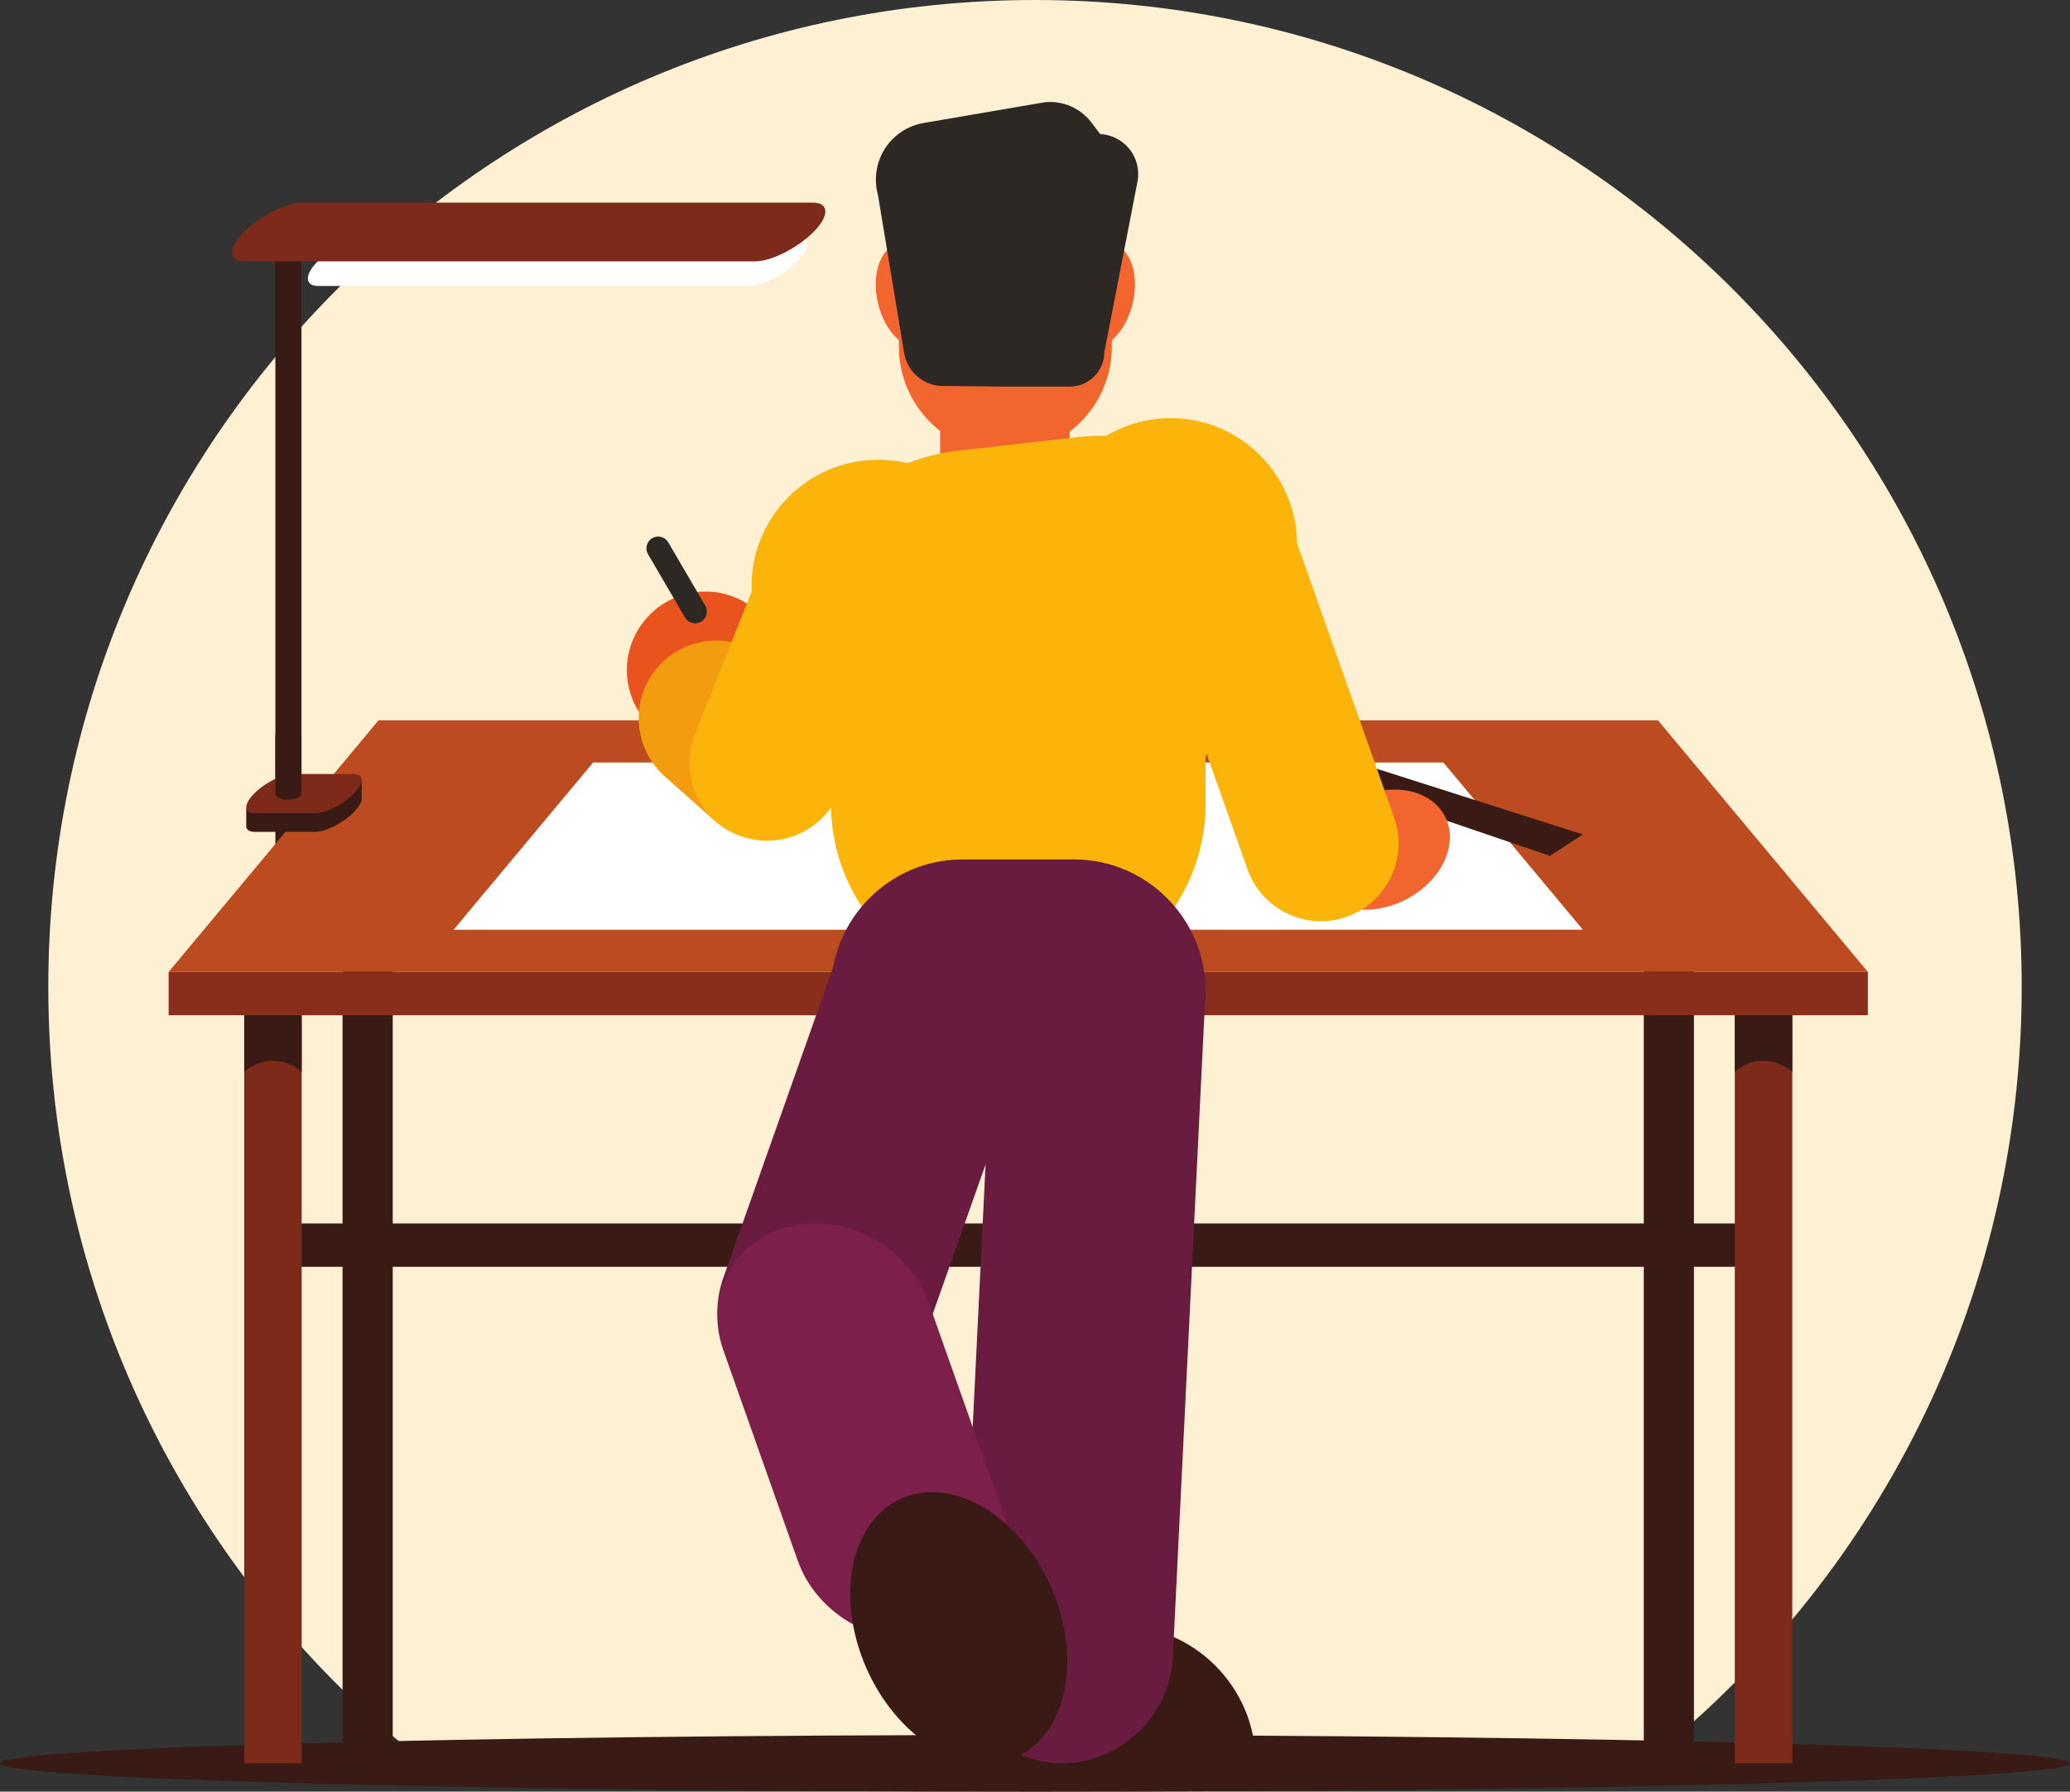 <?xml version="1.0" encoding="UTF-8" standalone="no"?>
<!-- Created with Inkscape (http://www.inkscape.org/) -->

<svg
   version="1.1"
   id="svg1"
   width="741.744"
   height="641.913"
   viewBox="0 0 741.744 641.913"
   sodipodi:docname="architect-drawing-construction-plan.eps"
   inkscape:version="1.3.2 (091e20ef0f, 2023-11-25, custom)"
   xmlns:inkscape="http://www.inkscape.org/namespaces/inkscape"
   xmlns:sodipodi="http://sodipodi.sourceforge.net/DTD/sodipodi-0.dtd"
   xmlns="http://www.w3.org/2000/svg"
   xmlns:svg="http://www.w3.org/2000/svg">
  <rect x="0" y="0" width="741.744" height="641.913" fill="#333333" stroke="none"/>
  <defs
     id="defs1" />
  <sodipodi:namedview
     id="namedview1"
     pagecolor="#ffffff"
     bordercolor="#666666"
     borderopacity="1.0"
     inkscape:showpageshadow="2"
     inkscape:pageopacity="0.0"
     inkscape:pagecheckerboard="0"
     inkscape:deskcolor="#d1d1d1"
     inkscape:zoom="1.0788328"
     inkscape:cx="370.77107"
     inkscape:cy="242.39159"
     inkscape:window-width="2560"
     inkscape:window-height="1019"
     inkscape:window-x="1920"
     inkscape:window-y="0"
     inkscape:window-maximized="1"
     inkscape:current-layer="g1">
    <inkscape:page
       x="0"
       y="0"
       inkscape:label="1"
       id="page1"
       width="741.744"
       height="641.913"
       margin="0"
       bleed="0" />
  </sodipodi:namedview>
  <g
     id="g1"
     inkscape:groupmode="layer"
     inkscape:label="1"
     transform="translate(0,-0.007)">
    <path
       id="path27"
       d="m 370.872,0.007 c 195.268,0 353.565,158.297 353.565,353.564 0,112.92 -52.937,213.477 -135.347,278.204 H 152.653 C 70.243,567.048 17.307,466.491 17.307,353.571 17.307,158.304 175.604,0.007 370.872,0.007"
       style="fill:#fef0d3;fill-opacity:1;fill-rule:evenodd;stroke:none;stroke-width:0.133" />
    <path
       id="path28"
       d="M 98.679,263.005 H 108.026 v 44.708 c 0,3.115 -9.347,3.116 -9.347,0 v -44.708"
       style="fill:#391a14;fill-opacity:1;fill-rule:evenodd;stroke:none;stroke-width:0.133" />
    <path
       id="path29"
       d="m 398.571,87.232 c -6.557,-1.611 -13.935,5.471 -16.476,15.816 -2.541,10.344 0.713,20.037 7.269,21.648 6.559,1.611 13.935,-5.469 16.476,-15.815 2.543,-10.344 -0.712,-20.037 -7.269,-21.649 z m -76.643,0 c 6.557,-1.611 13.933,5.471 16.475,15.816 2.541,10.344 -0.711,20.037 -7.269,21.648 -6.556,1.611 -13.933,-5.469 -16.475,-15.815 -2.543,-10.344 0.711,-20.037 7.269,-21.649 v 0"
       style="fill:#f3652f;fill-opacity:1;fill-rule:evenodd;stroke:none;stroke-width:0.133" />
    <path
       id="path30"
       d="m 370.873,641.92 c 204.268,0 370.871,-4.555 370.871,-10.145 0,-5.584 -166.603,-10.141 -370.871,-10.141 C 166.603,621.633 0,626.191 0,631.775 0,637.365 166.603,641.92 370.873,641.92"
       style="fill:#391a14;fill-opacity:1;fill-rule:evenodd;stroke:none;stroke-width:0.133" />
    <path
       id="path31"
       d="M 96.925,453.884 H 632.813 V 438.365 H 96.925 v 15.519"
       style="fill:#391a14;fill-opacity:1;fill-rule:evenodd;stroke:none;stroke-width:0.133" />
    <path
       id="path32"
       d="m 122.75,628.712 h 17.977 V 277.312 H 122.75 V 628.712"
       style="fill:#391a14;fill-opacity:1;fill-rule:evenodd;stroke:none;stroke-width:0.133" />
    <path
       id="path33"
       d="m 589.013,628.712 h 17.977 V 277.312 H 589.013 V 628.712"
       style="fill:#391a14;fill-opacity:1;fill-rule:evenodd;stroke:none;stroke-width:0.133" />
    <path
       id="path34"
       d="m 336.871,177.253 h 46.443 v -50.684 h -46.443 v 50.684"
       style="fill:#f3652f;fill-opacity:1;fill-rule:evenodd;stroke:none;stroke-width:0.133" />
    <path
       id="path35"
       d="m 322.101,68.285 h 76.296 v 56.027 c 0,20.98 -17.165,38.145 -38.148,38.145 v 0 c -20.98,0 -38.148,-17.165 -38.148,-38.145 V 68.285"
       style="fill:#f3652f;fill-opacity:1;fill-rule:evenodd;stroke:none;stroke-width:0.133" />
    <path
       id="path36"
       d="m 400.491,582.284 c 27.335,0 49.492,22.16 49.492,49.491 h -98.984 c 0,-27.331 22.157,-49.491 49.492,-49.491"
       style="fill:#391a14;fill-opacity:1;fill-rule:evenodd;stroke:none;stroke-width:0.133" />
    <path
       id="path37"
       d="m 135.644,258.091 h 458.451 l 75.217,90.139 H 60.429 L 135.644,258.091"
       style="fill:#bc4c1f;fill-opacity:1;fill-rule:evenodd;stroke:none;stroke-width:0.133" />
    <path
       id="path38"
       d="m 212.533,273.209 h 304.672 l 49.984,59.901 H 162.549 l 49.984,-59.901"
       style="fill:#ffffff;fill-opacity:1;fill-rule:evenodd;stroke:none;stroke-width:0.133" />
    <path
       id="path39"
       d="M 60.428,363.748 H 669.312 V 348.229 H 60.428 v 15.519"
       style="fill:#882e1b;fill-opacity:1;fill-rule:evenodd;stroke:none;stroke-width:0.133" />
    <path
       id="path40"
       d="M 87.507,631.775 H 108.102 V 363.748 H 87.507 v 268.027"
       style="fill:#7e2a1a;fill-opacity:1;fill-rule:evenodd;stroke:none;stroke-width:0.133" />
    <path
       id="path41"
       d="M 87.507,363.748 H 108.102 v 20.276 c -2.588,-2.317 -5.943,-3.747 -9.566,-3.919 -4.131,-0.196 -8.069,1.276 -11.028,3.932 v -20.289"
       style="fill:#391a14;fill-opacity:1;fill-rule:evenodd;stroke:none;stroke-width:0.133" />
    <path
       id="path42"
       d="m 621.636,631.775 h 20.593 V 363.748 h -20.593 v 268.027"
       style="fill:#7e2a1a;fill-opacity:1;fill-rule:evenodd;stroke:none;stroke-width:0.133" />
    <path
       id="path43"
       d="m 252.753,268.207 c 15.491,0 28.124,-12.635 28.124,-28.124 0,-15.492 -12.633,-28.125 -28.124,-28.125 -15.492,0 -28.127,12.633 -28.127,28.125 0,15.489 12.635,28.124 28.127,28.124"
       style="fill:#e9531d;fill-opacity:1;fill-rule:evenodd;stroke:none;stroke-width:0.133" />
    <path
       id="path44"
       d="m 621.636,363.748 h 20.593 v 20.276 c -2.584,-2.317 -5.94,-3.747 -9.564,-3.919 -4.131,-0.196 -8.068,1.276 -11.029,3.932 v -20.289"
       style="fill:#391a14;fill-opacity:1;fill-rule:evenodd;stroke:none;stroke-width:0.133" />
    <path
       id="path45"
       d="m 235.895,238.797 v -0.001 c 10.196,-11.441 27.9,-12.463 39.341,-2.267 l 17.639,15.716 c 11.441,10.193 12.461,27.899 2.268,39.34 h -10e-4 c -10.195,11.443 -27.897,12.463 -39.341,2.268 l -17.639,-15.715 c -11.441,-10.196 -12.463,-27.9 -2.267,-39.341"
       style="fill:#f39c10;fill-opacity:1;fill-rule:evenodd;stroke:none;stroke-width:0.133" />
    <path
       id="path46"
       d="m 343,161.527 43.74,-4.964 c 37.199,-4.22 67.635,23.155 67.635,60.832 v 0.001 c 0,37.68 -30.436,71.96 -67.635,76.181 l -43.74,4.961 c -37.2,4.221 -67.635,-23.153 -67.635,-60.831 v -0.003 c 0,-37.679 30.435,-71.959 67.635,-76.179"
       style="fill:#fab40a;fill-opacity:1;fill-rule:evenodd;stroke:none;stroke-width:0.133" />
    <path
       id="path47"
       d="m 364.869,174.808 h 0.003 c 36.912,0 67.116,30.201 67.116,67.117 v 46.156 c 0,36.912 -30.204,67.115 -67.116,67.115 h -0.003 c -36.915,0 -67.116,-30.203 -67.116,-67.115 v -46.156 c 0,-36.916 30.201,-67.117 67.116,-67.117"
       style="fill:#fab40a;fill-opacity:1;fill-rule:evenodd;stroke:none;stroke-width:0.133" />
    <path
       id="path48"
       d="m 344.824,307.937 h 40.091 c 25.891,0 47.073,21.181 47.073,47.071 v 0.003 c 0,25.888 -21.183,47.071 -47.073,47.071 h -40.091 c -25.888,0 -47.071,-21.183 -47.071,-47.071 v -0.003 c 0,-25.889 21.183,-47.071 47.071,-47.071"
       style="fill:#691c40;fill-opacity:1;fill-rule:evenodd;stroke:none;stroke-width:0.133" />
    <path
       id="path49"
       d="m 431.988,355.011 h -75.771 l -11.728,238.884 c -1.021,20.835 15.187,37.88 36.023,37.88 h 10e-4 c 20.836,0 38.72,-17.045 39.744,-37.88 l 11.731,-238.884"
       style="fill:#691c40;fill-opacity:1;fill-rule:evenodd;stroke:none;stroke-width:0.133" />
    <path
       id="path50"
       d="m 372.111,363.617 -73.603,-17.008 -39.333,111.277 c -6.969,19.713 3.892,39.667 24.132,44.343 h 10e-4 c 20.241,4.68 42.5,-7.621 49.469,-27.335 l 39.333,-111.277"
       style="fill:#691c40;fill-opacity:1;fill-rule:evenodd;stroke:none;stroke-width:0.133" />
    <path
       id="path51"
       d="m 283.308,439.36 10e-4,-0.003 c 20.24,-4.677 42.499,7.625 49.468,27.336 l 26.667,75.443 c 6.968,19.708 -3.891,39.661 -24.133,44.344 v 0 c -20.241,4.675 -42.5,-7.625 -49.471,-27.341 l -26.665,-75.437 c -6.967,-19.711 3.892,-39.667 24.133,-44.341"
       style="fill:#7c204b;fill-opacity:1;fill-rule:evenodd;stroke:none;stroke-width:0.133" />
    <path
       id="path52"
       d="m 333.94,534.608 c -20.812,0 -33.376,21.749 -28.065,48.583 5.312,26.833 26.487,48.584 47.299,48.584 20.811,0 33.376,-21.751 28.063,-48.584 -5.309,-26.833 -26.487,-48.583 -47.296,-48.583"
       style="fill:#391a14;fill-opacity:1;fill-rule:evenodd;stroke:none;stroke-width:0.133" />
    <path
       id="path53"
       d="m 481.351,281.444 74.052,25.22 11.787,-7.695 -77.924,-24.819 -7.915,7.293"
       style="fill:#391a14;fill-opacity:1;fill-rule:evenodd;stroke:none;stroke-width:0.133" />
    <path
       id="path54"
       d="m 419.501,240.372 c 24.939,0 45.276,-20.34 45.276,-45.28 0,-24.936 -20.337,-45.277 -45.276,-45.277 -24.939,0 -45.279,20.341 -45.279,45.277 0,24.94 20.34,45.28 45.279,45.28"
       style="fill:#fab40a;fill-opacity:1;fill-rule:evenodd;stroke:none;stroke-width:0.133" />
    <path
       id="path55"
       d="m 499.721,282.909 c 13.521,0 22.14,9.631 19.252,21.511 -2.892,11.881 -16.195,21.511 -29.715,21.511 -13.519,0 -22.137,-9.629 -19.249,-21.511 2.891,-11.88 16.193,-21.511 29.712,-21.511"
       style="fill:#f3652f;fill-opacity:1;fill-rule:evenodd;stroke:none;stroke-width:0.133" />
    <path
       id="path56"
       d="m 426.152,169.047 v 0 c 14.447,-5.115 30.452,2.52 35.567,16.965 l 37.848,106.901 c 5.112,14.445 -2.52,30.451 -16.969,35.565 v 0 c -14.445,5.115 -30.452,-2.521 -35.565,-16.967 l -37.848,-106.899 c -5.115,-14.447 2.521,-30.453 16.968,-35.567"
       style="fill:#fab40a;fill-opacity:1;fill-rule:evenodd;stroke:none;stroke-width:0.133" />
    <path
       id="path57"
       d="m 314.588,255.295 c 24.939,0 45.279,-20.34 45.279,-45.279 0,-24.939 -20.34,-45.279 -45.279,-45.279 -24.937,0 -45.277,20.34 -45.277,45.279 0,24.939 20.34,45.279 45.277,45.279"
       style="fill:#fab40a;fill-opacity:1;fill-rule:evenodd;stroke:none;stroke-width:0.133" />
    <path
       id="path58"
       d="m 306.417,194.235 v 0 c 14.239,5.667 21.253,21.953 15.588,36.192 l -21.192,53.259 c -5.668,14.239 -21.952,21.252 -36.192,15.588 l -10e-4,-10e-4 c -14.24,-5.667 -21.255,-21.952 -15.587,-36.191 l 21.191,-53.259 c 5.667,-14.24 21.953,-21.255 36.193,-15.588"
       style="fill:#fab40a;fill-opacity:1;fill-rule:evenodd;stroke:none;stroke-width:0.133" />
    <path
       id="path59"
       d="m 233.711,192.816 v 0 c 1.996,-1.165 4.583,-0.487 5.749,1.509 l 13.269,22.704 c 1.167,1.996 0.488,4.583 -1.508,5.751 v 0 c -1.997,1.165 -4.583,0.487 -5.751,-1.509 l -13.268,-22.704 c -1.168,-1.996 -0.488,-4.585 1.508,-5.751"
       style="fill:#2e2825;fill-opacity:1;fill-rule:evenodd;stroke:none;stroke-width:0.133" />
    <path
       id="path60"
       d="m 359.865,138.527 h 23.449 c 6.835,0 12.385,-5.525 12.412,-12.36 l 11.868,-61.072 c 0.792,-4.08 -0.224,-8.303 -2.785,-11.577 -2.561,-3.271 -6.417,-5.273 -10.567,-5.483 l -3.215,-4.204 c -3.955,-5.173 -10.333,-7.896 -16.805,-7.169 l -43.276,7.417 c -5.721,0.98 -10.761,4.333 -13.877,9.229 -3.116,4.899 -4.017,10.885 -2.481,16.483 l 9.383,56.621 c 1.043,6.461 6.376,11.367 12.901,11.869 l 22.993,0.245"
       style="fill:#2e2825;fill-opacity:1;fill-rule:evenodd;stroke:none;stroke-width:0.133" />
    <path
       id="path61"
       d="m 104.987,283.992 h 17.343 v -4.16 h 7.272 v 7.273 h -0.167 c -0.344,1.12 -1.227,2.467 -2.648,3.912 l -0.001,10e-4 c -3.801,3.865 -10.067,7.025 -13.932,7.025 H 91.171 c -1.671,0 -2.629,-0.592 -2.872,-1.576 h -0.061 v -6.932 h 4.432 c 3.791,-3.16 8.96,-5.544 12.317,-5.544"
       style="fill:#391a14;fill-opacity:1;fill-rule:evenodd;stroke:none;stroke-width:0.133" />
    <path
       id="path62"
       d="m 104.987,277.313 h 21.681 c 3.864,0 3.918,3.161 0.119,7.024 l -0.001,0.003 c -3.801,3.863 -10.067,7.025 -13.932,7.025 H 91.171 c -3.863,0 -3.918,-3.163 -0.118,-7.025 l 0.002,-0.003 c 3.799,-3.863 10.067,-7.024 13.932,-7.024"
       style="fill:#7e2a1a;fill-opacity:1;fill-rule:evenodd;stroke:none;stroke-width:0.133" />
    <path
       id="path63"
       d="m 98.679,87.004 c 0,-3.116 9.347,-3.116 9.347,0 V 284.191 c 0,3.113 -9.347,3.116 -9.347,0 V 87.004"
       style="fill:#391a14;fill-opacity:1;fill-rule:evenodd;stroke:none;stroke-width:0.133" />
    <path
       id="path64"
       d="m 131.441,84.755 h 154.17 c 4.871,0 4.979,4.025 0.149,8.855 l -0.001,0.003 c -4.829,4.831 -12.693,8.855 -17.561,8.855 h -154.169 c -4.869,0 -4.981,-4.024 -0.149,-8.855 l 0.003,-0.003 c 4.829,-4.829 12.689,-8.855 17.558,-8.855"
       style="fill:#ffffff;fill-opacity:1;fill-rule:evenodd;stroke:none;stroke-width:0.133" />
    <path
       id="path65"
       d="m 108.275,72.607 h 183.062 c 5.781,0 5.911,4.777 0.177,10.513 l -0.004,0.004 c -5.733,5.733 -15.068,10.512 -20.849,10.512 H 87.599 c -5.782,0 -5.913,-4.777 -0.177,-10.512 l 0.002,-0.004 C 93.161,77.384 102.492,72.607 108.275,72.607"
       style="fill:#7e2a1a;fill-opacity:1;fill-rule:evenodd;stroke:none;stroke-width:0.133" />
  </g>
</svg>
